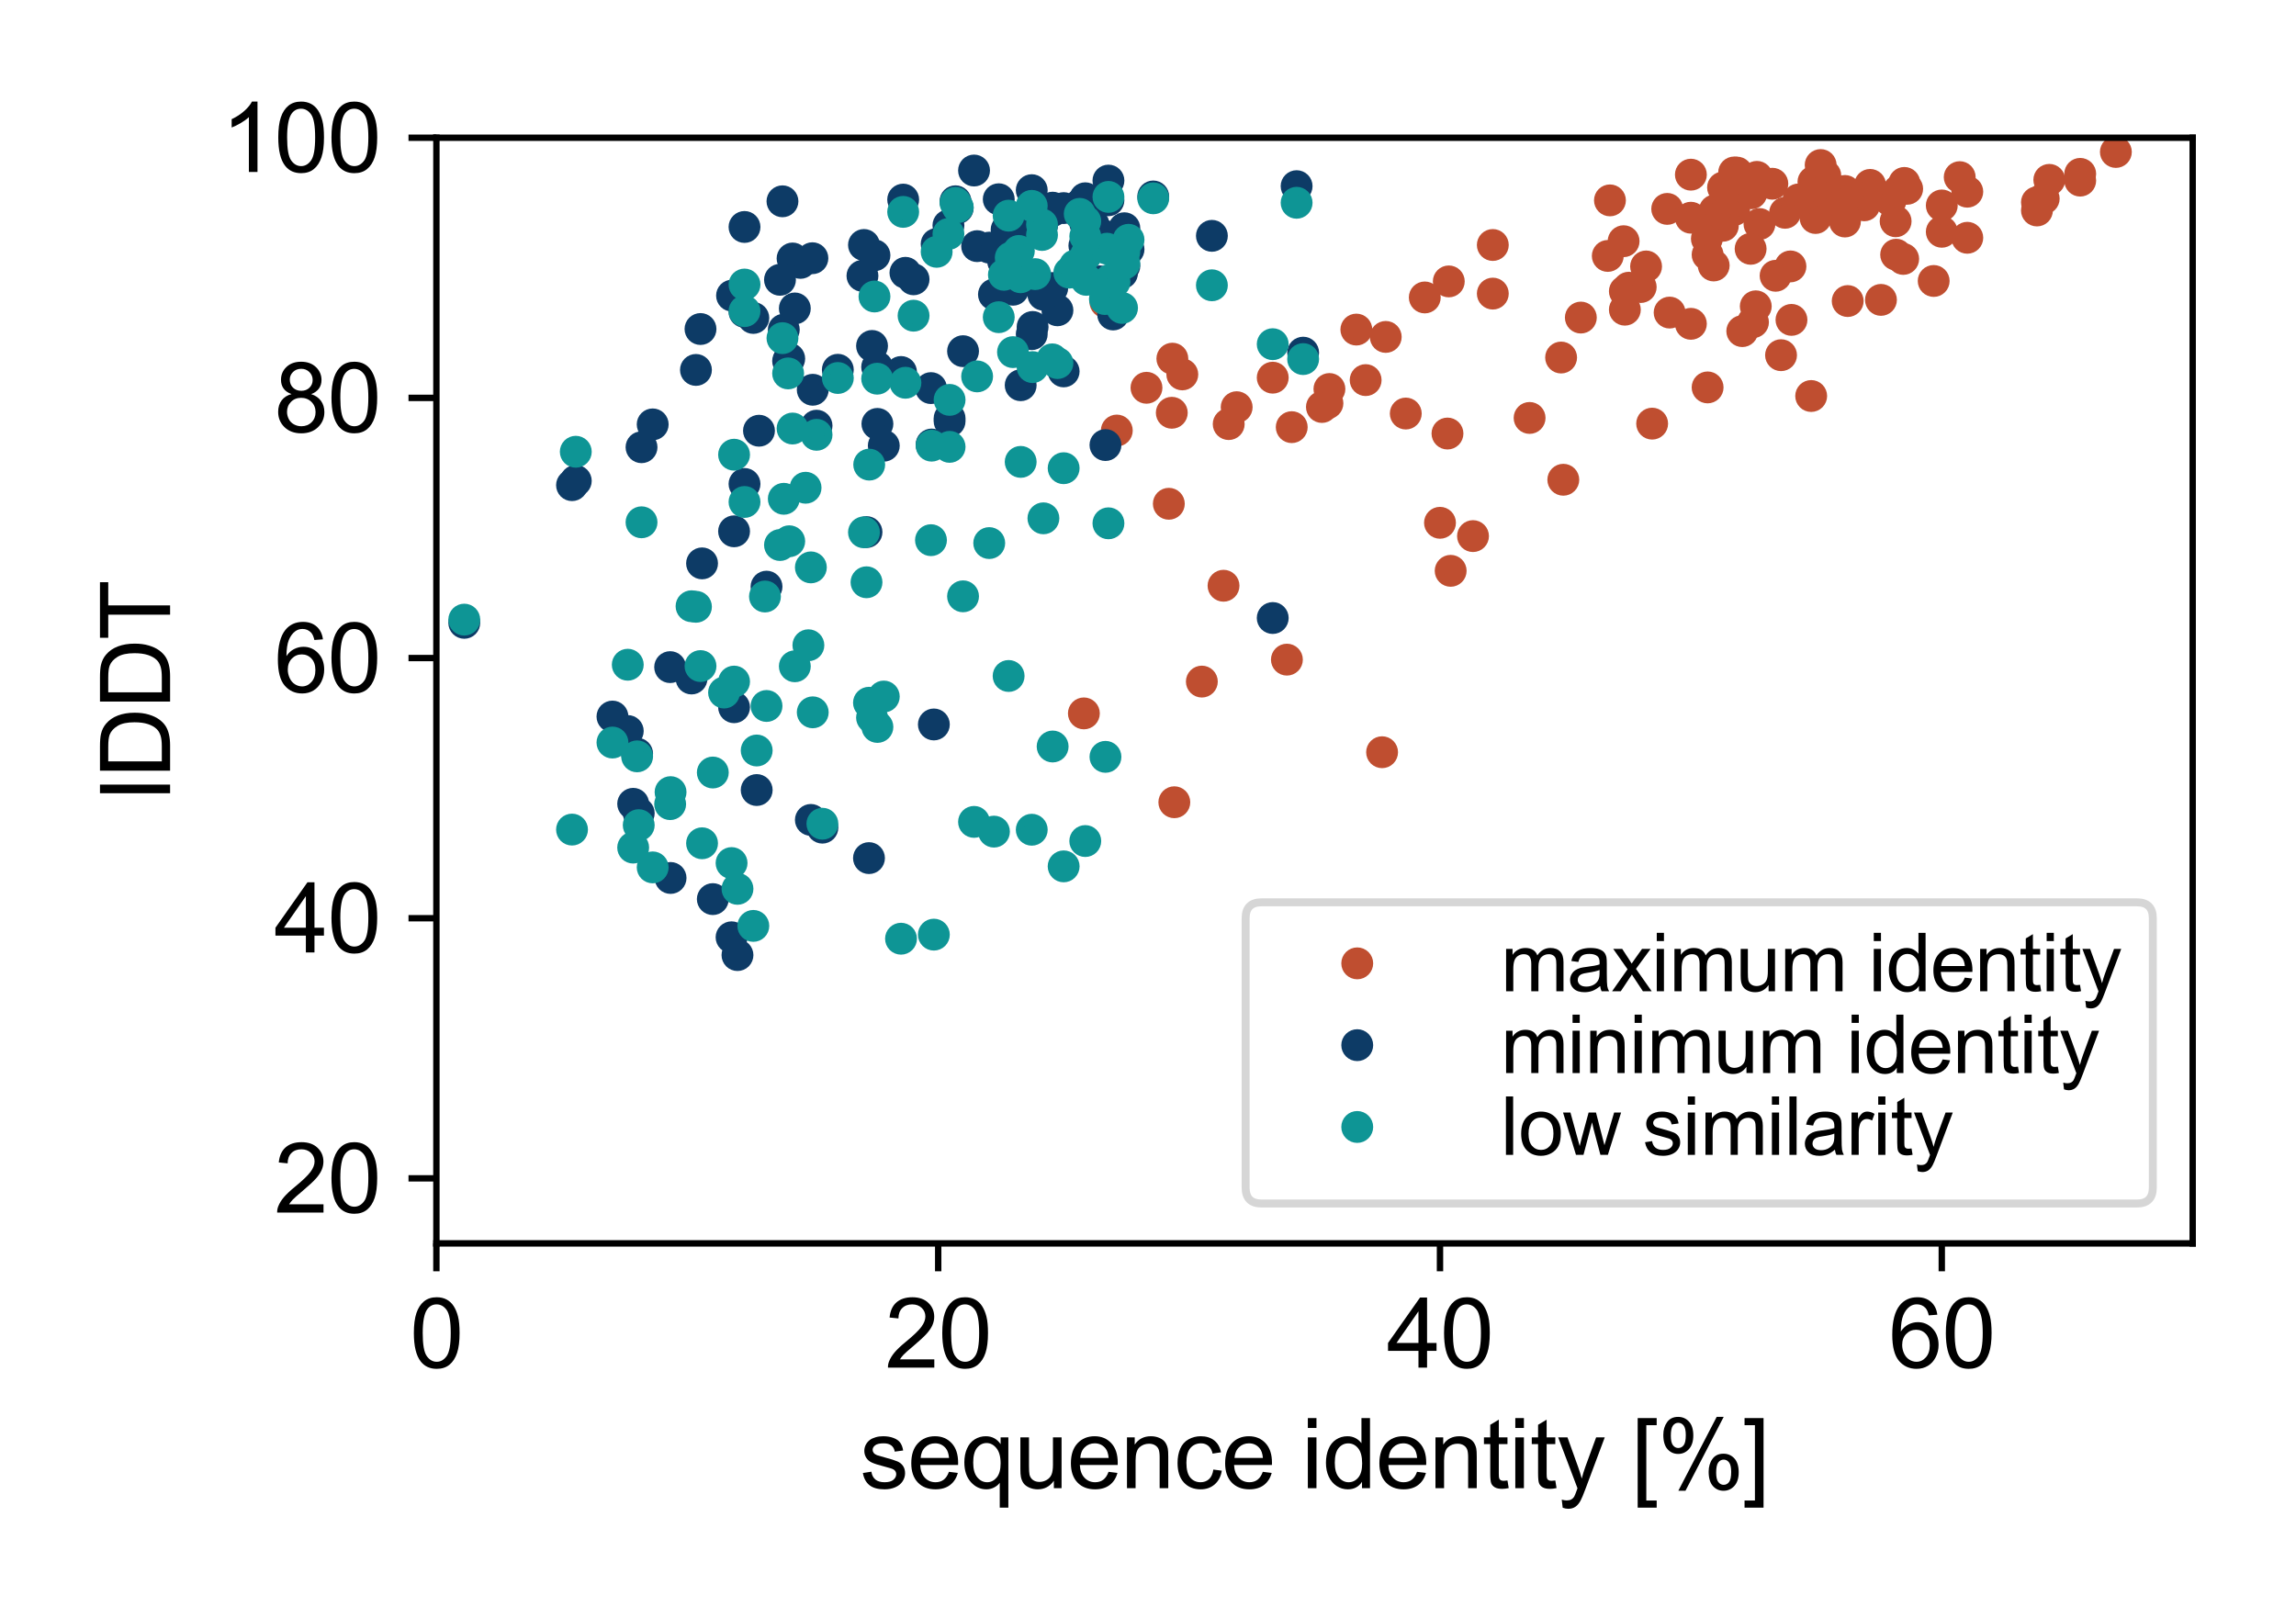 <?xml version="1.0" encoding="utf-8" standalone="no"?>
<!DOCTYPE svg PUBLIC "-//W3C//DTD SVG 1.1//EN"
  "http://www.w3.org/Graphics/SVG/1.1/DTD/svg11.dtd">
<svg xmlns:xlink="http://www.w3.org/1999/xlink" width="288pt" height="201.6pt" viewBox="0 0 288 201.6" xmlns="http://www.w3.org/2000/svg" version="1.1">
 <defs>
  <style type="text/css">*{stroke-linejoin: round; stroke-linecap: butt}</style>
 </defs>
 <g id="figure_1">
  <g id="patch_1">
   <path d="M 0 201.6 
L 288 201.6 
L 288 0 
L 0 0 
z
" style="fill: #ffffff"/>
  </g>
  <g id="axes_1">
   <g id="patch_2">
    <path d="M 54.74 155.984 
L 275.04 155.984 
L 275.04 17.28 
L 54.74 17.28 
z
" style="fill: #ffffff"/>
   </g>
   <g id="matplotlib.axis_1">
    <g id="xtick_1">
     <g id="line2d_1">
      <defs>
       <path id="m882acabda7" d="M 0 0 
L 0 3.5 
" style="stroke: #000000; stroke-width: 0.8"/>
      </defs>
      <g>
       <use xlink:href="#m882acabda7" x="54.74" y="155.984" style="stroke: #000000; stroke-width: 0.8"/>
      </g>
     </g>
     <g id="text_1">
      <!-- 0 -->
      <g transform="translate(51.403 171.573) scale(0.12 -0.12)">
       <defs>
        <path id="ArialMT-30" d="M 266 2259 
Q 266 3072 433 3567 
Q 600 4063 929 4331 
Q 1259 4600 1759 4600 
Q 2128 4600 2406 4451 
Q 2684 4303 2865 4023 
Q 3047 3744 3150 3342 
Q 3253 2941 3253 2259 
Q 3253 1453 3087 958 
Q 2922 463 2592 192 
Q 2263 -78 1759 -78 
Q 1097 -78 719 397 
Q 266 969 266 2259 
z
M 844 2259 
Q 844 1131 1108 757 
Q 1372 384 1759 384 
Q 2147 384 2411 759 
Q 2675 1134 2675 2259 
Q 2675 3391 2411 3762 
Q 2147 4134 1753 4134 
Q 1366 4134 1134 3806 
Q 844 3388 844 2259 
z
" transform="scale(0.016)"/>
       </defs>
       <use xlink:href="#ArialMT-30"/>
      </g>
     </g>
    </g>
    <g id="xtick_2">
     <g id="line2d_2">
      <g>
       <use xlink:href="#m882acabda7" x="117.683" y="155.984" style="stroke: #000000; stroke-width: 0.8"/>
      </g>
     </g>
     <g id="text_2">
      <!-- 20 -->
      <g transform="translate(111.01 171.573) scale(0.12 -0.12)">
       <defs>
        <path id="ArialMT-32" d="M 3222 541 
L 3222 0 
L 194 0 
Q 188 203 259 391 
Q 375 700 629 1000 
Q 884 1300 1366 1694 
Q 2113 2306 2375 2664 
Q 2638 3022 2638 3341 
Q 2638 3675 2398 3904 
Q 2159 4134 1775 4134 
Q 1369 4134 1125 3890 
Q 881 3647 878 3216 
L 300 3275 
Q 359 3922 746 4261 
Q 1134 4600 1788 4600 
Q 2447 4600 2831 4234 
Q 3216 3869 3216 3328 
Q 3216 3053 3103 2787 
Q 2991 2522 2730 2228 
Q 2469 1934 1863 1422 
Q 1356 997 1212 845 
Q 1069 694 975 541 
L 3222 541 
z
" transform="scale(0.016)"/>
       </defs>
       <use xlink:href="#ArialMT-32"/>
       <use xlink:href="#ArialMT-30" x="55.615"/>
      </g>
     </g>
    </g>
    <g id="xtick_3">
     <g id="line2d_3">
      <g>
       <use xlink:href="#m882acabda7" x="180.626" y="155.984" style="stroke: #000000; stroke-width: 0.8"/>
      </g>
     </g>
     <g id="text_3">
      <!-- 40 -->
      <g transform="translate(173.953 171.573) scale(0.12 -0.12)">
       <defs>
        <path id="ArialMT-34" d="M 2069 0 
L 2069 1097 
L 81 1097 
L 81 1613 
L 2172 4581 
L 2631 4581 
L 2631 1613 
L 3250 1613 
L 3250 1097 
L 2631 1097 
L 2631 0 
L 2069 0 
z
M 2069 1613 
L 2069 3678 
L 634 1613 
L 2069 1613 
z
" transform="scale(0.016)"/>
       </defs>
       <use xlink:href="#ArialMT-34"/>
       <use xlink:href="#ArialMT-30" x="55.615"/>
      </g>
     </g>
    </g>
    <g id="xtick_4">
     <g id="line2d_4">
      <g>
       <use xlink:href="#m882acabda7" x="243.569" y="155.984" style="stroke: #000000; stroke-width: 0.8"/>
      </g>
     </g>
     <g id="text_4">
      <!-- 60 -->
      <g transform="translate(236.895 171.573) scale(0.12 -0.12)">
       <defs>
        <path id="ArialMT-36" d="M 3184 3459 
L 2625 3416 
Q 2550 3747 2413 3897 
Q 2184 4138 1850 4138 
Q 1581 4138 1378 3988 
Q 1113 3794 959 3422 
Q 806 3050 800 2363 
Q 1003 2672 1297 2822 
Q 1591 2972 1913 2972 
Q 2475 2972 2870 2558 
Q 3266 2144 3266 1488 
Q 3266 1056 3080 686 
Q 2894 316 2569 119 
Q 2244 -78 1831 -78 
Q 1128 -78 684 439 
Q 241 956 241 2144 
Q 241 3472 731 4075 
Q 1159 4600 1884 4600 
Q 2425 4600 2770 4297 
Q 3116 3994 3184 3459 
z
M 888 1484 
Q 888 1194 1011 928 
Q 1134 663 1356 523 
Q 1578 384 1822 384 
Q 2178 384 2434 671 
Q 2691 959 2691 1453 
Q 2691 1928 2437 2201 
Q 2184 2475 1800 2475 
Q 1419 2475 1153 2201 
Q 888 1928 888 1484 
z
" transform="scale(0.016)"/>
       </defs>
       <use xlink:href="#ArialMT-36"/>
       <use xlink:href="#ArialMT-30" x="55.615"/>
      </g>
     </g>
    </g>
    <g id="text_5">
     <!-- sequence identity [%] -->
     <g transform="translate(107.858 186.694) scale(0.12 -0.12)">
      <defs>
       <path id="ArialMT-73" d="M 197 991 
L 753 1078 
Q 800 744 1014 566 
Q 1228 388 1613 388 
Q 2000 388 2187 545 
Q 2375 703 2375 916 
Q 2375 1106 2209 1216 
Q 2094 1291 1634 1406 
Q 1016 1563 777 1677 
Q 538 1791 414 1992 
Q 291 2194 291 2438 
Q 291 2659 392 2848 
Q 494 3038 669 3163 
Q 800 3259 1026 3326 
Q 1253 3394 1513 3394 
Q 1903 3394 2198 3281 
Q 2494 3169 2634 2976 
Q 2775 2784 2828 2463 
L 2278 2388 
Q 2241 2644 2061 2787 
Q 1881 2931 1553 2931 
Q 1166 2931 1000 2803 
Q 834 2675 834 2503 
Q 834 2394 903 2306 
Q 972 2216 1119 2156 
Q 1203 2125 1616 2013 
Q 2213 1853 2448 1751 
Q 2684 1650 2818 1456 
Q 2953 1263 2953 975 
Q 2953 694 2789 445 
Q 2625 197 2315 61 
Q 2006 -75 1616 -75 
Q 969 -75 630 194 
Q 291 463 197 991 
z
" transform="scale(0.016)"/>
       <path id="ArialMT-65" d="M 2694 1069 
L 3275 997 
Q 3138 488 2766 206 
Q 2394 -75 1816 -75 
Q 1088 -75 661 373 
Q 234 822 234 1631 
Q 234 2469 665 2931 
Q 1097 3394 1784 3394 
Q 2450 3394 2872 2941 
Q 3294 2488 3294 1666 
Q 3294 1616 3291 1516 
L 816 1516 
Q 847 969 1125 678 
Q 1403 388 1819 388 
Q 2128 388 2347 550 
Q 2566 713 2694 1069 
z
M 847 1978 
L 2700 1978 
Q 2663 2397 2488 2606 
Q 2219 2931 1791 2931 
Q 1403 2931 1139 2672 
Q 875 2413 847 1978 
z
" transform="scale(0.016)"/>
       <path id="ArialMT-71" d="M 2538 -1272 
L 2538 353 
Q 2406 169 2170 47 
Q 1934 -75 1669 -75 
Q 1078 -75 651 397 
Q 225 869 225 1691 
Q 225 2191 398 2587 
Q 572 2984 901 3189 
Q 1231 3394 1625 3394 
Q 2241 3394 2594 2875 
L 2594 3319 
L 3100 3319 
L 3100 -1272 
L 2538 -1272 
z
M 803 1669 
Q 803 1028 1072 708 
Q 1341 388 1716 388 
Q 2075 388 2334 692 
Q 2594 997 2594 1619 
Q 2594 2281 2320 2615 
Q 2047 2950 1678 2950 
Q 1313 2950 1058 2639 
Q 803 2328 803 1669 
z
" transform="scale(0.016)"/>
       <path id="ArialMT-75" d="M 2597 0 
L 2597 488 
Q 2209 -75 1544 -75 
Q 1250 -75 995 37 
Q 741 150 617 320 
Q 494 491 444 738 
Q 409 903 409 1263 
L 409 3319 
L 972 3319 
L 972 1478 
Q 972 1038 1006 884 
Q 1059 663 1231 536 
Q 1403 409 1656 409 
Q 1909 409 2131 539 
Q 2353 669 2445 892 
Q 2538 1116 2538 1541 
L 2538 3319 
L 3100 3319 
L 3100 0 
L 2597 0 
z
" transform="scale(0.016)"/>
       <path id="ArialMT-6e" d="M 422 0 
L 422 3319 
L 928 3319 
L 928 2847 
Q 1294 3394 1984 3394 
Q 2284 3394 2536 3286 
Q 2788 3178 2913 3003 
Q 3038 2828 3088 2588 
Q 3119 2431 3119 2041 
L 3119 0 
L 2556 0 
L 2556 2019 
Q 2556 2363 2490 2533 
Q 2425 2703 2258 2804 
Q 2091 2906 1866 2906 
Q 1506 2906 1245 2678 
Q 984 2450 984 1813 
L 984 0 
L 422 0 
z
" transform="scale(0.016)"/>
       <path id="ArialMT-63" d="M 2588 1216 
L 3141 1144 
Q 3050 572 2676 248 
Q 2303 -75 1759 -75 
Q 1078 -75 664 370 
Q 250 816 250 1647 
Q 250 2184 428 2587 
Q 606 2991 970 3192 
Q 1334 3394 1763 3394 
Q 2303 3394 2647 3120 
Q 2991 2847 3088 2344 
L 2541 2259 
Q 2463 2594 2264 2762 
Q 2066 2931 1784 2931 
Q 1359 2931 1093 2626 
Q 828 2322 828 1663 
Q 828 994 1084 691 
Q 1341 388 1753 388 
Q 2084 388 2306 591 
Q 2528 794 2588 1216 
z
" transform="scale(0.016)"/>
       <path id="ArialMT-20" transform="scale(0.016)"/>
       <path id="ArialMT-69" d="M 425 3934 
L 425 4581 
L 988 4581 
L 988 3934 
L 425 3934 
z
M 425 0 
L 425 3319 
L 988 3319 
L 988 0 
L 425 0 
z
" transform="scale(0.016)"/>
       <path id="ArialMT-64" d="M 2575 0 
L 2575 419 
Q 2259 -75 1647 -75 
Q 1250 -75 917 144 
Q 584 363 401 755 
Q 219 1147 219 1656 
Q 219 2153 384 2558 
Q 550 2963 881 3178 
Q 1213 3394 1622 3394 
Q 1922 3394 2156 3267 
Q 2391 3141 2538 2938 
L 2538 4581 
L 3097 4581 
L 3097 0 
L 2575 0 
z
M 797 1656 
Q 797 1019 1065 703 
Q 1334 388 1700 388 
Q 2069 388 2326 689 
Q 2584 991 2584 1609 
Q 2584 2291 2321 2609 
Q 2059 2928 1675 2928 
Q 1300 2928 1048 2622 
Q 797 2316 797 1656 
z
" transform="scale(0.016)"/>
       <path id="ArialMT-74" d="M 1650 503 
L 1731 6 
Q 1494 -44 1306 -44 
Q 1000 -44 831 53 
Q 663 150 594 308 
Q 525 466 525 972 
L 525 2881 
L 113 2881 
L 113 3319 
L 525 3319 
L 525 4141 
L 1084 4478 
L 1084 3319 
L 1650 3319 
L 1650 2881 
L 1084 2881 
L 1084 941 
Q 1084 700 1114 631 
Q 1144 563 1211 522 
Q 1278 481 1403 481 
Q 1497 481 1650 503 
z
" transform="scale(0.016)"/>
       <path id="ArialMT-79" d="M 397 -1278 
L 334 -750 
Q 519 -800 656 -800 
Q 844 -800 956 -737 
Q 1069 -675 1141 -563 
Q 1194 -478 1313 -144 
Q 1328 -97 1363 -6 
L 103 3319 
L 709 3319 
L 1400 1397 
Q 1534 1031 1641 628 
Q 1738 1016 1872 1384 
L 2581 3319 
L 3144 3319 
L 1881 -56 
Q 1678 -603 1566 -809 
Q 1416 -1088 1222 -1217 
Q 1028 -1347 759 -1347 
Q 597 -1347 397 -1278 
z
" transform="scale(0.016)"/>
       <path id="ArialMT-5b" d="M 434 -1272 
L 434 4581 
L 1675 4581 
L 1675 4116 
L 997 4116 
L 997 -806 
L 1675 -806 
L 1675 -1272 
L 434 -1272 
z
" transform="scale(0.016)"/>
       <path id="ArialMT-25" d="M 372 3481 
Q 372 3972 619 4315 
Q 866 4659 1334 4659 
Q 1766 4659 2048 4351 
Q 2331 4044 2331 3447 
Q 2331 2866 2045 2552 
Q 1759 2238 1341 2238 
Q 925 2238 648 2547 
Q 372 2856 372 3481 
z
M 1350 4272 
Q 1141 4272 1002 4090 
Q 863 3909 863 3425 
Q 863 2984 1003 2804 
Q 1144 2625 1350 2625 
Q 1563 2625 1702 2806 
Q 1841 2988 1841 3469 
Q 1841 3913 1700 4092 
Q 1559 4272 1350 4272 
z
M 1353 -169 
L 3859 4659 
L 4316 4659 
L 1819 -169 
L 1353 -169 
z
M 3334 1075 
Q 3334 1569 3581 1911 
Q 3828 2253 4300 2253 
Q 4731 2253 5014 1945 
Q 5297 1638 5297 1041 
Q 5297 459 5011 145 
Q 4725 -169 4303 -169 
Q 3888 -169 3611 142 
Q 3334 453 3334 1075 
z
M 4316 1866 
Q 4103 1866 3964 1684 
Q 3825 1503 3825 1019 
Q 3825 581 3965 400 
Q 4106 219 4313 219 
Q 4528 219 4667 400 
Q 4806 581 4806 1063 
Q 4806 1506 4665 1686 
Q 4525 1866 4316 1866 
z
" transform="scale(0.016)"/>
       <path id="ArialMT-5d" d="M 1363 -1272 
L 122 -1272 
L 122 -806 
L 800 -806 
L 800 4116 
L 122 4116 
L 122 4581 
L 1363 4581 
L 1363 -1272 
z
" transform="scale(0.016)"/>
      </defs>
      <use xlink:href="#ArialMT-73"/>
      <use xlink:href="#ArialMT-65" x="50"/>
      <use xlink:href="#ArialMT-71" x="105.615"/>
      <use xlink:href="#ArialMT-75" x="161.23"/>
      <use xlink:href="#ArialMT-65" x="216.846"/>
      <use xlink:href="#ArialMT-6e" x="272.461"/>
      <use xlink:href="#ArialMT-63" x="328.076"/>
      <use xlink:href="#ArialMT-65" x="378.076"/>
      <use xlink:href="#ArialMT-20" x="433.691"/>
      <use xlink:href="#ArialMT-69" x="461.475"/>
      <use xlink:href="#ArialMT-64" x="483.691"/>
      <use xlink:href="#ArialMT-65" x="539.307"/>
      <use xlink:href="#ArialMT-6e" x="594.922"/>
      <use xlink:href="#ArialMT-74" x="650.537"/>
      <use xlink:href="#ArialMT-69" x="678.32"/>
      <use xlink:href="#ArialMT-74" x="700.537"/>
      <use xlink:href="#ArialMT-79" x="728.32"/>
      <use xlink:href="#ArialMT-20" x="778.32"/>
      <use xlink:href="#ArialMT-5b" x="806.104"/>
      <use xlink:href="#ArialMT-25" x="833.887"/>
      <use xlink:href="#ArialMT-5d" x="922.803"/>
     </g>
    </g>
   </g>
   <g id="matplotlib.axis_2">
    <g id="ytick_1">
     <g id="line2d_5">
      <defs>
       <path id="mb07bf2977f" d="M 0 0 
L -3.5 0 
" style="stroke: #000000; stroke-width: 0.8"/>
      </defs>
      <g>
       <use xlink:href="#mb07bf2977f" x="54.74" y="147.825" style="stroke: #000000; stroke-width: 0.8"/>
      </g>
     </g>
     <g id="text_6">
      <!-- 20 -->
      <g transform="translate(34.394 152.119) scale(0.12 -0.12)">
       <use xlink:href="#ArialMT-32"/>
       <use xlink:href="#ArialMT-30" x="55.615"/>
      </g>
     </g>
    </g>
    <g id="ytick_2">
     <g id="line2d_6">
      <g>
       <use xlink:href="#mb07bf2977f" x="54.74" y="115.189" style="stroke: #000000; stroke-width: 0.8"/>
      </g>
     </g>
     <g id="text_7">
      <!-- 40 -->
      <g transform="translate(34.394 119.483) scale(0.12 -0.12)">
       <use xlink:href="#ArialMT-34"/>
       <use xlink:href="#ArialMT-30" x="55.615"/>
      </g>
     </g>
    </g>
    <g id="ytick_3">
     <g id="line2d_7">
      <g>
       <use xlink:href="#mb07bf2977f" x="54.74" y="82.552" style="stroke: #000000; stroke-width: 0.8"/>
      </g>
     </g>
     <g id="text_8">
      <!-- 60 -->
      <g transform="translate(34.394 86.847) scale(0.12 -0.12)">
       <use xlink:href="#ArialMT-36"/>
       <use xlink:href="#ArialMT-30" x="55.615"/>
      </g>
     </g>
    </g>
    <g id="ytick_4">
     <g id="line2d_8">
      <g>
       <use xlink:href="#mb07bf2977f" x="54.74" y="49.916" style="stroke: #000000; stroke-width: 0.8"/>
      </g>
     </g>
     <g id="text_9">
      <!-- 80 -->
      <g transform="translate(34.394 54.211) scale(0.12 -0.12)">
       <defs>
        <path id="ArialMT-38" d="M 1131 2484 
Q 781 2613 612 2850 
Q 444 3088 444 3419 
Q 444 3919 803 4259 
Q 1163 4600 1759 4600 
Q 2359 4600 2725 4251 
Q 3091 3903 3091 3403 
Q 3091 3084 2923 2848 
Q 2756 2613 2416 2484 
Q 2838 2347 3058 2040 
Q 3278 1734 3278 1309 
Q 3278 722 2862 322 
Q 2447 -78 1769 -78 
Q 1091 -78 675 323 
Q 259 725 259 1325 
Q 259 1772 486 2073 
Q 713 2375 1131 2484 
z
M 1019 3438 
Q 1019 3113 1228 2906 
Q 1438 2700 1772 2700 
Q 2097 2700 2305 2904 
Q 2513 3109 2513 3406 
Q 2513 3716 2298 3927 
Q 2084 4138 1766 4138 
Q 1444 4138 1231 3931 
Q 1019 3725 1019 3438 
z
M 838 1322 
Q 838 1081 952 856 
Q 1066 631 1291 507 
Q 1516 384 1775 384 
Q 2178 384 2440 643 
Q 2703 903 2703 1303 
Q 2703 1709 2433 1975 
Q 2163 2241 1756 2241 
Q 1359 2241 1098 1978 
Q 838 1716 838 1322 
z
" transform="scale(0.016)"/>
       </defs>
       <use xlink:href="#ArialMT-38"/>
       <use xlink:href="#ArialMT-30" x="55.615"/>
      </g>
     </g>
    </g>
    <g id="ytick_5">
     <g id="line2d_9">
      <g>
       <use xlink:href="#mb07bf2977f" x="54.74" y="17.28" style="stroke: #000000; stroke-width: 0.8"/>
      </g>
     </g>
     <g id="text_10">
      <!-- 100 -->
      <g transform="translate(27.721 21.575) scale(0.12 -0.12)">
       <defs>
        <path id="ArialMT-31" d="M 2384 0 
L 1822 0 
L 1822 3584 
Q 1619 3391 1289 3197 
Q 959 3003 697 2906 
L 697 3450 
Q 1169 3672 1522 3987 
Q 1875 4303 2022 4600 
L 2384 4600 
L 2384 0 
z
" transform="scale(0.016)"/>
       </defs>
       <use xlink:href="#ArialMT-31"/>
       <use xlink:href="#ArialMT-30" x="55.615"/>
       <use xlink:href="#ArialMT-30" x="111.23"/>
      </g>
     </g>
    </g>
    <g id="text_11">
     <!-- lDDT -->
     <g transform="translate(21.336 100.296) rotate(-90) scale(0.12 -0.12)">
      <defs>
       <path id="ArialMT-6c" d="M 409 0 
L 409 4581 
L 972 4581 
L 972 0 
L 409 0 
z
" transform="scale(0.016)"/>
       <path id="ArialMT-44" d="M 494 0 
L 494 4581 
L 2072 4581 
Q 2606 4581 2888 4516 
Q 3281 4425 3559 4188 
Q 3922 3881 4101 3404 
Q 4281 2928 4281 2316 
Q 4281 1794 4159 1391 
Q 4038 988 3847 723 
Q 3656 459 3429 307 
Q 3203 156 2883 78 
Q 2563 0 2147 0 
L 494 0 
z
M 1100 541 
L 2078 541 
Q 2531 541 2789 625 
Q 3047 709 3200 863 
Q 3416 1078 3536 1442 
Q 3656 1806 3656 2325 
Q 3656 3044 3420 3430 
Q 3184 3816 2847 3947 
Q 2603 4041 2063 4041 
L 1100 4041 
L 1100 541 
z
" transform="scale(0.016)"/>
       <path id="ArialMT-54" d="M 1659 0 
L 1659 4041 
L 150 4041 
L 150 4581 
L 3781 4581 
L 3781 4041 
L 2266 4041 
L 2266 0 
L 1659 0 
z
" transform="scale(0.016)"/>
      </defs>
      <use xlink:href="#ArialMT-6c"/>
      <use xlink:href="#ArialMT-44" x="22.217"/>
      <use xlink:href="#ArialMT-44" x="94.434"/>
      <use xlink:href="#ArialMT-54" x="166.65"/>
     </g>
    </g>
   </g>
   <g id="line2d_10">
    <defs>
     <path id="m3fd61e45f8" d="M 0 1.5 
C 0.398 1.5 0.779 1.342 1.061 1.061 
C 1.342 0.779 1.5 0.398 1.5 0 
C 1.5 -0.398 1.342 -0.779 1.061 -1.061 
C 0.779 -1.342 0.398 -1.5 0 -1.5 
C -0.398 -1.5 -0.779 -1.342 -1.061 -1.061 
C -1.342 -0.779 -1.5 -0.398 -1.5 0 
C -1.5 0.398 -1.342 0.779 -1.061 1.061 
C -0.779 1.342 -0.398 1.5 0 1.5 
z
" style="stroke: #bf4e30"/>
    </defs>
    <g clip-path="url(#paf2fdc8e14)">
     <use xlink:href="#m3fd61e45f8" x="255.506" y="26.405" style="fill: #bf4e30; stroke: #bf4e30"/>
     <use xlink:href="#m3fd61e45f8" x="206.477" y="33.426" style="fill: #bf4e30; stroke: #bf4e30"/>
     <use xlink:href="#m3fd61e45f8" x="154.123" y="53.202" style="fill: #bf4e30; stroke: #bf4e30"/>
     <use xlink:href="#m3fd61e45f8" x="217.523" y="26.343" style="fill: #bf4e30; stroke: #bf4e30"/>
     <use xlink:href="#m3fd61e45f8" x="214.195" y="31.954" style="fill: #bf4e30; stroke: #bf4e30"/>
     <use xlink:href="#m3fd61e45f8" x="212.097" y="40.623" style="fill: #bf4e30; stroke: #bf4e30"/>
     <use xlink:href="#m3fd61e45f8" x="203.815" y="36.541" style="fill: #bf4e30; stroke: #bf4e30"/>
     <use xlink:href="#m3fd61e45f8" x="148.304" y="46.968" style="fill: #bf4e30; stroke: #bf4e30"/>
     <use xlink:href="#m3fd61e45f8" x="231.767" y="37.767" style="fill: #bf4e30; stroke: #bf4e30"/>
     <use xlink:href="#m3fd61e45f8" x="187.251" y="36.833" style="fill: #bf4e30; stroke: #bf4e30"/>
     <use xlink:href="#m3fd61e45f8" x="170.135" y="41.346" style="fill: #bf4e30; stroke: #bf4e30"/>
     <use xlink:href="#m3fd61e45f8" x="150.755" y="85.507" style="fill: #bf4e30; stroke: #bf4e30"/>
     <use xlink:href="#m3fd61e45f8" x="212.097" y="21.912" style="fill: #bf4e30; stroke: #bf4e30"/>
     <use xlink:href="#m3fd61e45f8" x="217.523" y="21.636" style="fill: #bf4e30; stroke: #bf4e30"/>
     <use xlink:href="#m3fd61e45f8" x="226.402" y="24.899" style="fill: #bf4e30; stroke: #bf4e30"/>
     <use xlink:href="#m3fd61e45f8" x="165.816" y="51.056" style="fill: #bf4e30; stroke: #bf4e30"/>
     <use xlink:href="#m3fd61e45f8" x="243.569" y="25.775" style="fill: #bf4e30; stroke: #bf4e30"/>
     <use xlink:href="#m3fd61e45f8" x="237.846" y="31.952" style="fill: #bf4e30; stroke: #bf4e30"/>
     <use xlink:href="#m3fd61e45f8" x="147.303" y="100.643" style="fill: #bf4e30; stroke: #bf4e30"/>
     <use xlink:href="#m3fd61e45f8" x="153.474" y="73.482" style="fill: #bf4e30; stroke: #bf4e30"/>
     <use xlink:href="#m3fd61e45f8" x="180.626" y="65.585" style="fill: #bf4e30; stroke: #bf4e30"/>
     <use xlink:href="#m3fd61e45f8" x="219.887" y="40.422" style="fill: #bf4e30; stroke: #bf4e30"/>
     <use xlink:href="#m3fd61e45f8" x="204.307" y="36.093" style="fill: #bf4e30; stroke: #bf4e30"/>
     <use xlink:href="#m3fd61e45f8" x="220.699" y="28.102" style="fill: #bf4e30; stroke: #bf4e30"/>
     <use xlink:href="#m3fd61e45f8" x="222.723" y="34.597" style="fill: #bf4e30; stroke: #bf4e30"/>
     <use xlink:href="#m3fd61e45f8" x="243.569" y="29.076" style="fill: #bf4e30; stroke: #bf4e30"/>
     <use xlink:href="#m3fd61e45f8" x="220.236" y="38.426" style="fill: #bf4e30; stroke: #bf4e30"/>
     <use xlink:href="#m3fd61e45f8" x="146.984" y="51.782" style="fill: #bf4e30; stroke: #bf4e30"/>
     <use xlink:href="#m3fd61e45f8" x="238.727" y="32.483" style="fill: #bf4e30; stroke: #bf4e30"/>
     <use xlink:href="#m3fd61e45f8" x="178.718" y="37.315" style="fill: #bf4e30; stroke: #bf4e30"/>
     <use xlink:href="#m3fd61e45f8" x="203.815" y="38.85" style="fill: #bf4e30; stroke: #bf4e30"/>
     <use xlink:href="#m3fd61e45f8" x="227.186" y="49.679" style="fill: #bf4e30; stroke: #bf4e30"/>
     <use xlink:href="#m3fd61e45f8" x="201.673" y="32.107" style="fill: #bf4e30; stroke: #bf4e30"/>
     <use xlink:href="#m3fd61e45f8" x="216.106" y="28.326" style="fill: #bf4e30; stroke: #bf4e30"/>
     <use xlink:href="#m3fd61e45f8" x="203.658" y="30.26" style="fill: #bf4e30; stroke: #bf4e30"/>
     <use xlink:href="#m3fd61e45f8" x="214.102" y="29.951" style="fill: #bf4e30; stroke: #bf4e30"/>
     <use xlink:href="#m3fd61e45f8" x="205.803" y="36.009" style="fill: #bf4e30; stroke: #bf4e30"/>
     <use xlink:href="#m3fd61e45f8" x="195.819" y="44.853" style="fill: #bf4e30; stroke: #bf4e30"/>
     <use xlink:href="#m3fd61e45f8" x="214.195" y="48.601" style="fill: #bf4e30; stroke: #bf4e30"/>
     <use xlink:href="#m3fd61e45f8" x="198.294" y="39.839" style="fill: #bf4e30; stroke: #bf4e30"/>
     <use xlink:href="#m3fd61e45f8" x="181.965" y="71.611" style="fill: #bf4e30; stroke: #bf4e30"/>
     <use xlink:href="#m3fd61e45f8" x="159.645" y="47.379" style="fill: #bf4e30; stroke: #bf4e30"/>
     <use xlink:href="#m3fd61e45f8" x="140.086" y="54.012" style="fill: #bf4e30; stroke: #bf4e30"/>
     <use xlink:href="#m3fd61e45f8" x="161.423" y="82.753" style="fill: #bf4e30; stroke: #bf4e30"/>
     <use xlink:href="#m3fd61e45f8" x="260.932" y="22.659" style="fill: #bf4e30; stroke: #bf4e30"/>
     <use xlink:href="#m3fd61e45f8" x="256.354" y="24.917" style="fill: #bf4e30; stroke: #bf4e30"/>
     <use xlink:href="#m3fd61e45f8" x="218.543" y="41.541" style="fill: #bf4e30; stroke: #bf4e30"/>
     <use xlink:href="#m3fd61e45f8" x="227.471" y="22.81" style="fill: #bf4e30; stroke: #bf4e30"/>
     <use xlink:href="#m3fd61e45f8" x="237.779" y="27.758" style="fill: #bf4e30; stroke: #bf4e30"/>
     <use xlink:href="#m3fd61e45f8" x="228.957" y="22.02" style="fill: #bf4e30; stroke: #bf4e30"/>
     <use xlink:href="#m3fd61e45f8" x="260.932" y="21.811" style="fill: #bf4e30; stroke: #bf4e30"/>
     <use xlink:href="#m3fd61e45f8" x="257.056" y="22.564" style="fill: #bf4e30; stroke: #bf4e30"/>
     <use xlink:href="#m3fd61e45f8" x="219.59" y="31.215" style="fill: #bf4e30; stroke: #bf4e30"/>
     <use xlink:href="#m3fd61e45f8" x="224.586" y="33.423" style="fill: #bf4e30; stroke: #bf4e30"/>
     <use xlink:href="#m3fd61e45f8" x="231.422" y="27.789" style="fill: #bf4e30; stroke: #bf4e30"/>
     <use xlink:href="#m3fd61e45f8" x="187.251" y="30.735" style="fill: #bf4e30; stroke: #bf4e30"/>
     <use xlink:href="#m3fd61e45f8" x="209.128" y="26.206" style="fill: #bf4e30; stroke: #bf4e30"/>
     <use xlink:href="#m3fd61e45f8" x="215.099" y="26.397" style="fill: #bf4e30; stroke: #bf4e30"/>
     <use xlink:href="#m3fd61e45f8" x="223.911" y="26.696" style="fill: #bf4e30; stroke: #bf4e30"/>
     <use xlink:href="#m3fd61e45f8" x="233.837" y="25.758" style="fill: #bf4e30; stroke: #bf4e30"/>
     <use xlink:href="#m3fd61e45f8" x="238.871" y="22.948" style="fill: #bf4e30; stroke: #bf4e30"/>
     <use xlink:href="#m3fd61e45f8" x="237.142" y="25.172" style="fill: #bf4e30; stroke: #bf4e30"/>
     <use xlink:href="#m3fd61e45f8" x="227.598" y="26.173" style="fill: #bf4e30; stroke: #bf4e30"/>
     <use xlink:href="#m3fd61e45f8" x="219.681" y="24.247" style="fill: #bf4e30; stroke: #bf4e30"/>
     <use xlink:href="#m3fd61e45f8" x="234.577" y="23.196" style="fill: #bf4e30; stroke: #bf4e30"/>
     <use xlink:href="#m3fd61e45f8" x="229.581" y="26.099" style="fill: #bf4e30; stroke: #bf4e30"/>
     <use xlink:href="#m3fd61e45f8" x="227.735" y="27.349" style="fill: #bf4e30; stroke: #bf4e30"/>
     <use xlink:href="#m3fd61e45f8" x="166.508" y="50.59" style="fill: #bf4e30; stroke: #bf4e30"/>
     <use xlink:href="#m3fd61e45f8" x="181.73" y="35.303" style="fill: #bf4e30; stroke: #bf4e30"/>
     <use xlink:href="#m3fd61e45f8" x="238.162" y="23.909" style="fill: #bf4e30; stroke: #bf4e30"/>
     <use xlink:href="#m3fd61e45f8" x="225.612" y="25.017" style="fill: #bf4e30; stroke: #bf4e30"/>
     <use xlink:href="#m3fd61e45f8" x="239.228" y="23.685" style="fill: #bf4e30; stroke: #bf4e30"/>
     <use xlink:href="#m3fd61e45f8" x="255.506" y="25.375" style="fill: #bf4e30; stroke: #bf4e30"/>
     <use xlink:href="#m3fd61e45f8" x="228.957" y="22.822" style="fill: #bf4e30; stroke: #bf4e30"/>
     <use xlink:href="#m3fd61e45f8" x="245.817" y="22.223" style="fill: #bf4e30; stroke: #bf4e30"/>
     <use xlink:href="#m3fd61e45f8" x="242.553" y="35.248" style="fill: #bf4e30; stroke: #bf4e30"/>
     <use xlink:href="#m3fd61e45f8" x="228.375" y="20.705" style="fill: #bf4e30; stroke: #bf4e30"/>
     <use xlink:href="#m3fd61e45f8" x="246.769" y="29.83" style="fill: #bf4e30; stroke: #bf4e30"/>
     <use xlink:href="#m3fd61e45f8" x="228.957" y="24.084" style="fill: #bf4e30; stroke: #bf4e30"/>
     <use xlink:href="#m3fd61e45f8" x="231.422" y="23.957" style="fill: #bf4e30; stroke: #bf4e30"/>
     <use xlink:href="#m3fd61e45f8" x="233.802" y="25.651" style="fill: #bf4e30; stroke: #bf4e30"/>
     <use xlink:href="#m3fd61e45f8" x="209.43" y="39.213" style="fill: #bf4e30; stroke: #bf4e30"/>
     <use xlink:href="#m3fd61e45f8" x="232.703" y="25.398" style="fill: #bf4e30; stroke: #bf4e30"/>
     <use xlink:href="#m3fd61e45f8" x="228.212" y="23.219" style="fill: #bf4e30; stroke: #bf4e30"/>
     <use xlink:href="#m3fd61e45f8" x="222.315" y="23.05" style="fill: #bf4e30; stroke: #bf4e30"/>
     <use xlink:href="#m3fd61e45f8" x="231.471" y="25.308" style="fill: #bf4e30; stroke: #bf4e30"/>
     <use xlink:href="#m3fd61e45f8" x="231.767" y="24.317" style="fill: #bf4e30; stroke: #bf4e30"/>
     <use xlink:href="#m3fd61e45f8" x="216.132" y="23.523" style="fill: #bf4e30; stroke: #bf4e30"/>
     <use xlink:href="#m3fd61e45f8" x="265.406" y="19.064" style="fill: #bf4e30; stroke: #bf4e30"/>
     <use xlink:href="#m3fd61e45f8" x="147.056" y="44.994" style="fill: #bf4e30; stroke: #bf4e30"/>
     <use xlink:href="#m3fd61e45f8" x="224.715" y="40.13" style="fill: #bf4e30; stroke: #bf4e30"/>
     <use xlink:href="#m3fd61e45f8" x="173.821" y="42.267" style="fill: #bf4e30; stroke: #bf4e30"/>
     <use xlink:href="#m3fd61e45f8" x="207.238" y="53.146" style="fill: #bf4e30; stroke: #bf4e30"/>
     <use xlink:href="#m3fd61e45f8" x="184.767" y="67.255" style="fill: #bf4e30; stroke: #bf4e30"/>
     <use xlink:href="#m3fd61e45f8" x="166.757" y="48.801" style="fill: #bf4e30; stroke: #bf4e30"/>
     <use xlink:href="#m3fd61e45f8" x="196.095" y="60.186" style="fill: #bf4e30; stroke: #bf4e30"/>
     <use xlink:href="#m3fd61e45f8" x="162.029" y="53.587" style="fill: #bf4e30; stroke: #bf4e30"/>
     <use xlink:href="#m3fd61e45f8" x="176.334" y="51.879" style="fill: #bf4e30; stroke: #bf4e30"/>
     <use xlink:href="#m3fd61e45f8" x="220.379" y="22.188" style="fill: #bf4e30; stroke: #bf4e30"/>
     <use xlink:href="#m3fd61e45f8" x="171.301" y="47.685" style="fill: #bf4e30; stroke: #bf4e30"/>
     <use xlink:href="#m3fd61e45f8" x="246.769" y="24.048" style="fill: #bf4e30; stroke: #bf4e30"/>
     <use xlink:href="#m3fd61e45f8" x="181.565" y="54.388" style="fill: #bf4e30; stroke: #bf4e30"/>
     <use xlink:href="#m3fd61e45f8" x="235.939" y="37.621" style="fill: #bf4e30; stroke: #bf4e30"/>
     <use xlink:href="#m3fd61e45f8" x="223.406" y="44.559" style="fill: #bf4e30; stroke: #bf4e30"/>
     <use xlink:href="#m3fd61e45f8" x="135.957" y="89.496" style="fill: #bf4e30; stroke: #bf4e30"/>
     <use xlink:href="#m3fd61e45f8" x="173.363" y="94.367" style="fill: #bf4e30; stroke: #bf4e30"/>
     <use xlink:href="#m3fd61e45f8" x="217.878" y="21.651" style="fill: #bf4e30; stroke: #bf4e30"/>
     <use xlink:href="#m3fd61e45f8" x="146.613" y="63.199" style="fill: #bf4e30; stroke: #bf4e30"/>
     <use xlink:href="#m3fd61e45f8" x="155.123" y="51.083" style="fill: #bf4e30; stroke: #bf4e30"/>
     <use xlink:href="#m3fd61e45f8" x="191.866" y="52.431" style="fill: #bf4e30; stroke: #bf4e30"/>
     <use xlink:href="#m3fd61e45f8" x="214.958" y="33.304" style="fill: #bf4e30; stroke: #bf4e30"/>
     <use xlink:href="#m3fd61e45f8" x="138.664" y="37.905" style="fill: #bf4e30; stroke: #bf4e30"/>
     <use xlink:href="#m3fd61e45f8" x="212.097" y="27.313" style="fill: #bf4e30; stroke: #bf4e30"/>
     <use xlink:href="#m3fd61e45f8" x="201.945" y="25.138" style="fill: #bf4e30; stroke: #bf4e30"/>
     <use xlink:href="#m3fd61e45f8" x="143.81" y="48.647" style="fill: #bf4e30; stroke: #bf4e30"/>
    </g>
   </g>
   <g id="line2d_11">
    <defs>
     <path id="m70fc676795" d="M 0 1.5 
C 0.398 1.5 0.779 1.342 1.061 1.061 
C 1.342 0.779 1.5 0.398 1.5 0 
C 1.5 -0.398 1.342 -0.779 1.061 -1.061 
C 0.779 -1.342 0.398 -1.5 0 -1.5 
C -0.398 -1.5 -0.779 -1.342 -1.061 -1.061 
C -1.342 -0.779 -1.5 -0.398 -1.5 0 
C -1.5 0.398 -1.342 0.779 -1.061 1.061 
C -0.779 1.342 -0.398 1.5 0 1.5 
z
" style="stroke: #0d3b66"/>
    </defs>
    <g clip-path="url(#paf2fdc8e14)">
     <use xlink:href="#m70fc676795" x="141.558" y="31.279" style="fill: #0d3b66; stroke: #0d3b66"/>
     <use xlink:href="#m70fc676795" x="99.699" y="38.695" style="fill: #0d3b66; stroke: #0d3b66"/>
     <use xlink:href="#m70fc676795" x="76.825" y="89.893" style="fill: #0d3b66; stroke: #0d3b66"/>
     <use xlink:href="#m70fc676795" x="136.132" y="28.038" style="fill: #0d3b66; stroke: #0d3b66"/>
     <use xlink:href="#m70fc676795" x="79.917" y="94.551" style="fill: #0d3b66; stroke: #0d3b66"/>
     <use xlink:href="#m70fc676795" x="117.14" y="90.884" style="fill: #0d3b66; stroke: #0d3b66"/>
     <use xlink:href="#m70fc676795" x="93.389" y="60.711" style="fill: #0d3b66; stroke: #0d3b66"/>
     <use xlink:href="#m70fc676795" x="71.752" y="60.864" style="fill: #0d3b66; stroke: #0d3b66"/>
     <use xlink:href="#m70fc676795" x="159.645" y="77.531" style="fill: #0d3b66; stroke: #0d3b66"/>
     <use xlink:href="#m70fc676795" x="94.493" y="39.887" style="fill: #0d3b66; stroke: #0d3b66"/>
     <use xlink:href="#m70fc676795" x="101.947" y="48.897" style="fill: #0d3b66; stroke: #0d3b66"/>
     <use xlink:href="#m70fc676795" x="86.745" y="85.118" style="fill: #0d3b66; stroke: #0d3b66"/>
     <use xlink:href="#m70fc676795" x="113.291" y="25.04" style="fill: #0d3b66; stroke: #0d3b66"/>
     <use xlink:href="#m70fc676795" x="98.149" y="25.254" style="fill: #0d3b66; stroke: #0d3b66"/>
     <use xlink:href="#m70fc676795" x="126.266" y="28.811" style="fill: #0d3b66; stroke: #0d3b66"/>
     <use xlink:href="#m70fc676795" x="88.063" y="70.676" style="fill: #0d3b66; stroke: #0d3b66"/>
     <use xlink:href="#m70fc676795" x="131.988" y="26.485" style="fill: #0d3b66; stroke: #0d3b66"/>
     <use xlink:href="#m70fc676795" x="131.988" y="36.133" style="fill: #0d3b66; stroke: #0d3b66"/>
     <use xlink:href="#m70fc676795" x="91.765" y="117.584" style="fill: #0d3b66; stroke: #0d3b66"/>
     <use xlink:href="#m70fc676795" x="79.423" y="100.838" style="fill: #0d3b66; stroke: #0d3b66"/>
     <use xlink:href="#m70fc676795" x="108.691" y="66.751" style="fill: #0d3b66; stroke: #0d3b66"/>
     <use xlink:href="#m70fc676795" x="129.524" y="41.017" style="fill: #0d3b66; stroke: #0d3b66"/>
     <use xlink:href="#m70fc676795" x="132.64" y="38.928" style="fill: #0d3b66; stroke: #0d3b66"/>
     <use xlink:href="#m70fc676795" x="108.373" y="30.732" style="fill: #0d3b66; stroke: #0d3b66"/>
     <use xlink:href="#m70fc676795" x="109.385" y="43.399" style="fill: #0d3b66; stroke: #0d3b66"/>
     <use xlink:href="#m70fc676795" x="92.506" y="119.816" style="fill: #0d3b66; stroke: #0d3b66"/>
     <use xlink:href="#m70fc676795" x="133.419" y="46.591" style="fill: #0d3b66; stroke: #0d3b66"/>
     <use xlink:href="#m70fc676795" x="87.297" y="46.408" style="fill: #0d3b66; stroke: #0d3b66"/>
     <use xlink:href="#m70fc676795" x="98.316" y="41.358" style="fill: #0d3b66; stroke: #0d3b66"/>
     <use xlink:href="#m70fc676795" x="102.424" y="53.402" style="fill: #0d3b66; stroke: #0d3b66"/>
     <use xlink:href="#m70fc676795" x="116.855" y="55.764" style="fill: #0d3b66; stroke: #0d3b66"/>
     <use xlink:href="#m70fc676795" x="128.03" y="48.326" style="fill: #0d3b66; stroke: #0d3b66"/>
     <use xlink:href="#m70fc676795" x="100.408" y="32.979" style="fill: #0d3b66; stroke: #0d3b66"/>
     <use xlink:href="#m70fc676795" x="97.838" y="35.1" style="fill: #0d3b66; stroke: #0d3b66"/>
     <use xlink:href="#m70fc676795" x="99.416" y="32.426" style="fill: #0d3b66; stroke: #0d3b66"/>
     <use xlink:href="#m70fc676795" x="91.824" y="37.085" style="fill: #0d3b66; stroke: #0d3b66"/>
     <use xlink:href="#m70fc676795" x="84.113" y="110.141" style="fill: #0d3b66; stroke: #0d3b66"/>
     <use xlink:href="#m70fc676795" x="109.001" y="107.65" style="fill: #0d3b66; stroke: #0d3b66"/>
     <use xlink:href="#m70fc676795" x="138.664" y="55.832" style="fill: #0d3b66; stroke: #0d3b66"/>
     <use xlink:href="#m70fc676795" x="87.868" y="41.275" style="fill: #0d3b66; stroke: #0d3b66"/>
     <use xlink:href="#m70fc676795" x="94.916" y="99.111" style="fill: #0d3b66; stroke: #0d3b66"/>
     <use xlink:href="#m70fc676795" x="72.224" y="60.327" style="fill: #0d3b66; stroke: #0d3b66"/>
     <use xlink:href="#m70fc676795" x="92.079" y="66.654" style="fill: #0d3b66; stroke: #0d3b66"/>
     <use xlink:href="#m70fc676795" x="92.079" y="88.723" style="fill: #0d3b66; stroke: #0d3b66"/>
     <use xlink:href="#m70fc676795" x="136.132" y="25.735" style="fill: #0d3b66; stroke: #0d3b66"/>
     <use xlink:href="#m70fc676795" x="98.997" y="44.999" style="fill: #0d3b66; stroke: #0d3b66"/>
     <use xlink:href="#m70fc676795" x="110.858" y="55.915" style="fill: #0d3b66; stroke: #0d3b66"/>
     <use xlink:href="#m70fc676795" x="122.566" y="30.878" style="fill: #0d3b66; stroke: #0d3b66"/>
     <use xlink:href="#m70fc676795" x="113.574" y="34.224" style="fill: #0d3b66; stroke: #0d3b66"/>
     <use xlink:href="#m70fc676795" x="122.179" y="21.392" style="fill: #0d3b66; stroke: #0d3b66"/>
     <use xlink:href="#m70fc676795" x="136.132" y="24.872" style="fill: #0d3b66; stroke: #0d3b66"/>
     <use xlink:href="#m70fc676795" x="139.038" y="25.125" style="fill: #0d3b66; stroke: #0d3b66"/>
     <use xlink:href="#m70fc676795" x="109.69" y="32.026" style="fill: #0d3b66; stroke: #0d3b66"/>
     <use xlink:href="#m70fc676795" x="124.677" y="36.939" style="fill: #0d3b66; stroke: #0d3b66"/>
     <use xlink:href="#m70fc676795" x="126.517" y="31.221" style="fill: #0d3b66; stroke: #0d3b66"/>
     <use xlink:href="#m70fc676795" x="93.389" y="28.473" style="fill: #0d3b66; stroke: #0d3b66"/>
     <use xlink:href="#m70fc676795" x="108.182" y="34.603" style="fill: #0d3b66; stroke: #0d3b66"/>
     <use xlink:href="#m70fc676795" x="101.904" y="32.394" style="fill: #0d3b66; stroke: #0d3b66"/>
     <use xlink:href="#m70fc676795" x="136.018" y="30.817" style="fill: #0d3b66; stroke: #0d3b66"/>
     <use xlink:href="#m70fc676795" x="139.63" y="39.453" style="fill: #0d3b66; stroke: #0d3b66"/>
     <use xlink:href="#m70fc676795" x="138.351" y="29.502" style="fill: #0d3b66; stroke: #0d3b66"/>
     <use xlink:href="#m70fc676795" x="140.743" y="34.256" style="fill: #0d3b66; stroke: #0d3b66"/>
     <use xlink:href="#m70fc676795" x="128.017" y="29.253" style="fill: #0d3b66; stroke: #0d3b66"/>
     <use xlink:href="#m70fc676795" x="125.835" y="32.808" style="fill: #0d3b66; stroke: #0d3b66"/>
     <use xlink:href="#m70fc676795" x="137.165" y="28.163" style="fill: #0d3b66; stroke: #0d3b66"/>
     <use xlink:href="#m70fc676795" x="139.798" y="30.247" style="fill: #0d3b66; stroke: #0d3b66"/>
     <use xlink:href="#m70fc676795" x="127.066" y="36.348" style="fill: #0d3b66; stroke: #0d3b66"/>
     <use xlink:href="#m70fc676795" x="98.859" y="45.29" style="fill: #0d3b66; stroke: #0d3b66"/>
     <use xlink:href="#m70fc676795" x="93.389" y="39.126" style="fill: #0d3b66; stroke: #0d3b66"/>
     <use xlink:href="#m70fc676795" x="117.49" y="30.604" style="fill: #0d3b66; stroke: #0d3b66"/>
     <use xlink:href="#m70fc676795" x="114.594" y="35.039" style="fill: #0d3b66; stroke: #0d3b66"/>
     <use xlink:href="#m70fc676795" x="130.706" y="26.447" style="fill: #0d3b66; stroke: #0d3b66"/>
     <use xlink:href="#m70fc676795" x="130.706" y="28.338" style="fill: #0d3b66; stroke: #0d3b66"/>
     <use xlink:href="#m70fc676795" x="144.658" y="24.647" style="fill: #0d3b66; stroke: #0d3b66"/>
     <use xlink:href="#m70fc676795" x="139.038" y="22.656" style="fill: #0d3b66; stroke: #0d3b66"/>
     <use xlink:href="#m70fc676795" x="130.881" y="36.976" style="fill: #0d3b66; stroke: #0d3b66"/>
     <use xlink:href="#m70fc676795" x="125.279" y="24.996" style="fill: #0d3b66; stroke: #0d3b66"/>
     <use xlink:href="#m70fc676795" x="124.084" y="31.064" style="fill: #0d3b66; stroke: #0d3b66"/>
     <use xlink:href="#m70fc676795" x="133.419" y="26.106" style="fill: #0d3b66; stroke: #0d3b66"/>
     <use xlink:href="#m70fc676795" x="126.517" y="28.355" style="fill: #0d3b66; stroke: #0d3b66"/>
     <use xlink:href="#m70fc676795" x="119.853" y="25.25" style="fill: #0d3b66; stroke: #0d3b66"/>
     <use xlink:href="#m70fc676795" x="129.418" y="41.921" style="fill: #0d3b66; stroke: #0d3b66"/>
     <use xlink:href="#m70fc676795" x="125.925" y="30.841" style="fill: #0d3b66; stroke: #0d3b66"/>
     <use xlink:href="#m70fc676795" x="136.262" y="29.987" style="fill: #0d3b66; stroke: #0d3b66"/>
     <use xlink:href="#m70fc676795" x="120.135" y="26.095" style="fill: #0d3b66; stroke: #0d3b66"/>
     <use xlink:href="#m70fc676795" x="137.908" y="35.291" style="fill: #0d3b66; stroke: #0d3b66"/>
     <use xlink:href="#m70fc676795" x="127.799" y="27.432" style="fill: #0d3b66; stroke: #0d3b66"/>
     <use xlink:href="#m70fc676795" x="135.436" y="25.698" style="fill: #0d3b66; stroke: #0d3b66"/>
     <use xlink:href="#m70fc676795" x="162.642" y="23.354" style="fill: #0d3b66; stroke: #0d3b66"/>
     <use xlink:href="#m70fc676795" x="105.094" y="46.389" style="fill: #0d3b66; stroke: #0d3b66"/>
     <use xlink:href="#m70fc676795" x="120.8" y="44.056" style="fill: #0d3b66; stroke: #0d3b66"/>
     <use xlink:href="#m70fc676795" x="110.028" y="46.042" style="fill: #0d3b66; stroke: #0d3b66"/>
     <use xlink:href="#m70fc676795" x="110.058" y="53.178" style="fill: #0d3b66; stroke: #0d3b66"/>
     <use xlink:href="#m70fc676795" x="96.15" y="73.596" style="fill: #0d3b66; stroke: #0d3b66"/>
     <use xlink:href="#m70fc676795" x="78.744" y="91.707" style="fill: #0d3b66; stroke: #0d3b66"/>
     <use xlink:href="#m70fc676795" x="89.412" y="112.794" style="fill: #0d3b66; stroke: #0d3b66"/>
     <use xlink:href="#m70fc676795" x="119.113" y="52.84" style="fill: #0d3b66; stroke: #0d3b66"/>
     <use xlink:href="#m70fc676795" x="119.113" y="52.481" style="fill: #0d3b66; stroke: #0d3b66"/>
     <use xlink:href="#m70fc676795" x="132.038" y="26.051" style="fill: #0d3b66; stroke: #0d3b66"/>
     <use xlink:href="#m70fc676795" x="113.02" y="46.667" style="fill: #0d3b66; stroke: #0d3b66"/>
     <use xlink:href="#m70fc676795" x="129.418" y="23.857" style="fill: #0d3b66; stroke: #0d3b66"/>
     <use xlink:href="#m70fc676795" x="101.712" y="102.86" style="fill: #0d3b66; stroke: #0d3b66"/>
     <use xlink:href="#m70fc676795" x="163.459" y="44.241" style="fill: #0d3b66; stroke: #0d3b66"/>
     <use xlink:href="#m70fc676795" x="116.778" y="48.687" style="fill: #0d3b66; stroke: #0d3b66"/>
     <use xlink:href="#m70fc676795" x="80.12" y="102.018" style="fill: #0d3b66; stroke: #0d3b66"/>
     <use xlink:href="#m70fc676795" x="103.158" y="103.83" style="fill: #0d3b66; stroke: #0d3b66"/>
     <use xlink:href="#m70fc676795" x="118.967" y="28.274" style="fill: #0d3b66; stroke: #0d3b66"/>
     <use xlink:href="#m70fc676795" x="84.061" y="83.691" style="fill: #0d3b66; stroke: #0d3b66"/>
     <use xlink:href="#m70fc676795" x="81.871" y="53.24" style="fill: #0d3b66; stroke: #0d3b66"/>
     <use xlink:href="#m70fc676795" x="95.203" y="54.034" style="fill: #0d3b66; stroke: #0d3b66"/>
     <use xlink:href="#m70fc676795" x="152.015" y="29.586" style="fill: #0d3b66; stroke: #0d3b66"/>
     <use xlink:href="#m70fc676795" x="58.237" y="78.135" style="fill: #0d3b66; stroke: #0d3b66"/>
     <use xlink:href="#m70fc676795" x="141.033" y="33.362" style="fill: #0d3b66; stroke: #0d3b66"/>
     <use xlink:href="#m70fc676795" x="141.033" y="28.631" style="fill: #0d3b66; stroke: #0d3b66"/>
     <use xlink:href="#m70fc676795" x="80.471" y="56.105" style="fill: #0d3b66; stroke: #0d3b66"/>
    </g>
   </g>
   <g id="line2d_12">
    <defs>
     <path id="m672182e168" d="M 0 1.5 
C 0.398 1.5 0.779 1.342 1.061 1.061 
C 1.342 0.779 1.5 0.398 1.5 0 
C 1.5 -0.398 1.342 -0.779 1.061 -1.061 
C 0.779 -1.342 0.398 -1.5 0 -1.5 
C -0.398 -1.5 -0.779 -1.342 -1.061 -1.061 
C -1.342 -0.779 -1.5 -0.398 -1.5 0 
C -1.5 0.398 -1.342 0.779 -1.061 1.061 
C -0.779 1.342 -0.398 1.5 0 1.5 
z
" style="stroke: #0e9595"/>
    </defs>
    <g clip-path="url(#paf2fdc8e14)">
     <use xlink:href="#m672182e168" x="141.558" y="30.082" style="fill: #0e9595; stroke: #0e9595"/>
     <use xlink:href="#m672182e168" x="99.699" y="83.586" style="fill: #0e9595; stroke: #0e9595"/>
     <use xlink:href="#m672182e168" x="76.825" y="93.154" style="fill: #0e9595; stroke: #0e9595"/>
     <use xlink:href="#m672182e168" x="136.132" y="105.51" style="fill: #0e9595; stroke: #0e9595"/>
     <use xlink:href="#m672182e168" x="79.917" y="94.884" style="fill: #0e9595; stroke: #0e9595"/>
     <use xlink:href="#m672182e168" x="117.14" y="117.251" style="fill: #0e9595; stroke: #0e9595"/>
     <use xlink:href="#m672182e168" x="93.389" y="62.973" style="fill: #0e9595; stroke: #0e9595"/>
     <use xlink:href="#m672182e168" x="71.752" y="104.073" style="fill: #0e9595; stroke: #0e9595"/>
     <use xlink:href="#m672182e168" x="159.645" y="43.178" style="fill: #0e9595; stroke: #0e9595"/>
     <use xlink:href="#m672182e168" x="94.493" y="116.154" style="fill: #0e9595; stroke: #0e9595"/>
     <use xlink:href="#m672182e168" x="101.947" y="89.362" style="fill: #0e9595; stroke: #0e9595"/>
     <use xlink:href="#m672182e168" x="86.745" y="76.053" style="fill: #0e9595; stroke: #0e9595"/>
     <use xlink:href="#m672182e168" x="113.291" y="26.581" style="fill: #0e9595; stroke: #0e9595"/>
     <use xlink:href="#m672182e168" x="98.149" y="42.421" style="fill: #0e9595; stroke: #0e9595"/>
     <use xlink:href="#m672182e168" x="129.842" y="34.387" style="fill: #0e9595; stroke: #0e9595"/>
     <use xlink:href="#m672182e168" x="88.063" y="105.79" style="fill: #0e9595; stroke: #0e9595"/>
     <use xlink:href="#m672182e168" x="134.849" y="33.294" style="fill: #0e9595; stroke: #0e9595"/>
     <use xlink:href="#m672182e168" x="131.988" y="45.081" style="fill: #0e9595; stroke: #0e9595"/>
     <use xlink:href="#m672182e168" x="91.765" y="108.271" style="fill: #0e9595; stroke: #0e9595"/>
     <use xlink:href="#m672182e168" x="79.423" y="106.332" style="fill: #0e9595; stroke: #0e9595"/>
     <use xlink:href="#m672182e168" x="108.691" y="73.047" style="fill: #0e9595; stroke: #0e9595"/>
     <use xlink:href="#m672182e168" x="129.524" y="46.056" style="fill: #0e9595; stroke: #0e9595"/>
     <use xlink:href="#m672182e168" x="132.64" y="45.549" style="fill: #0e9595; stroke: #0e9595"/>
     <use xlink:href="#m672182e168" x="108.373" y="66.78" style="fill: #0e9595; stroke: #0e9595"/>
     <use xlink:href="#m672182e168" x="109.385" y="90.027" style="fill: #0e9595; stroke: #0e9595"/>
     <use xlink:href="#m672182e168" x="92.506" y="111.505" style="fill: #0e9595; stroke: #0e9595"/>
     <use xlink:href="#m672182e168" x="133.419" y="108.685" style="fill: #0e9595; stroke: #0e9595"/>
     <use xlink:href="#m672182e168" x="87.297" y="76.122" style="fill: #0e9595; stroke: #0e9595"/>
     <use xlink:href="#m672182e168" x="98.316" y="62.574" style="fill: #0e9595; stroke: #0e9595"/>
     <use xlink:href="#m672182e168" x="102.424" y="54.547" style="fill: #0e9595; stroke: #0e9595"/>
     <use xlink:href="#m672182e168" x="116.855" y="55.908" style="fill: #0e9595; stroke: #0e9595"/>
     <use xlink:href="#m672182e168" x="128.03" y="57.944" style="fill: #0e9595; stroke: #0e9595"/>
     <use xlink:href="#m672182e168" x="101.401" y="80.948" style="fill: #0e9595; stroke: #0e9595"/>
     <use xlink:href="#m672182e168" x="97.838" y="68.373" style="fill: #0e9595; stroke: #0e9595"/>
     <use xlink:href="#m672182e168" x="99.416" y="53.759" style="fill: #0e9595; stroke: #0e9595"/>
     <use xlink:href="#m672182e168" x="90.822" y="86.881" style="fill: #0e9595; stroke: #0e9595"/>
     <use xlink:href="#m672182e168" x="84.113" y="99.375" style="fill: #0e9595; stroke: #0e9595"/>
     <use xlink:href="#m672182e168" x="109.001" y="88.161" style="fill: #0e9595; stroke: #0e9595"/>
     <use xlink:href="#m672182e168" x="138.664" y="94.947" style="fill: #0e9595; stroke: #0e9595"/>
     <use xlink:href="#m672182e168" x="87.868" y="83.559" style="fill: #0e9595; stroke: #0e9595"/>
     <use xlink:href="#m672182e168" x="94.916" y="94.151" style="fill: #0e9595; stroke: #0e9595"/>
     <use xlink:href="#m672182e168" x="72.224" y="56.673" style="fill: #0e9595; stroke: #0e9595"/>
     <use xlink:href="#m672182e168" x="92.079" y="57.043" style="fill: #0e9595; stroke: #0e9595"/>
     <use xlink:href="#m672182e168" x="92.079" y="85.506" style="fill: #0e9595; stroke: #0e9595"/>
     <use xlink:href="#m672182e168" x="136.132" y="29.648" style="fill: #0e9595; stroke: #0e9595"/>
     <use xlink:href="#m672182e168" x="98.997" y="67.901" style="fill: #0e9595; stroke: #0e9595"/>
     <use xlink:href="#m672182e168" x="110.858" y="87.381" style="fill: #0e9595; stroke: #0e9595"/>
     <use xlink:href="#m672182e168" x="122.566" y="47.219" style="fill: #0e9595; stroke: #0e9595"/>
     <use xlink:href="#m672182e168" x="113.574" y="48.018" style="fill: #0e9595; stroke: #0e9595"/>
     <use xlink:href="#m672182e168" x="122.179" y="103.107" style="fill: #0e9595; stroke: #0e9595"/>
     <use xlink:href="#m672182e168" x="136.132" y="27.75" style="fill: #0e9595; stroke: #0e9595"/>
     <use xlink:href="#m672182e168" x="139.038" y="65.65" style="fill: #0e9595; stroke: #0e9595"/>
     <use xlink:href="#m672182e168" x="109.69" y="37.195" style="fill: #0e9595; stroke: #0e9595"/>
     <use xlink:href="#m672182e168" x="124.677" y="104.328" style="fill: #0e9595; stroke: #0e9595"/>
     <use xlink:href="#m672182e168" x="126.517" y="84.802" style="fill: #0e9595; stroke: #0e9595"/>
     <use xlink:href="#m672182e168" x="93.389" y="35.695" style="fill: #0e9595; stroke: #0e9595"/>
     <use xlink:href="#m672182e168" x="109.03" y="58.287" style="fill: #0e9595; stroke: #0e9595"/>
     <use xlink:href="#m672182e168" x="101.047" y="61.188" style="fill: #0e9595; stroke: #0e9595"/>
     <use xlink:href="#m672182e168" x="134.127" y="34.203" style="fill: #0e9595; stroke: #0e9595"/>
     <use xlink:href="#m672182e168" x="138.595" y="37.515" style="fill: #0e9595; stroke: #0e9595"/>
     <use xlink:href="#m672182e168" x="139.29" y="35.077" style="fill: #0e9595; stroke: #0e9595"/>
     <use xlink:href="#m672182e168" x="140.743" y="38.629" style="fill: #0e9595; stroke: #0e9595"/>
     <use xlink:href="#m672182e168" x="128.017" y="34.78" style="fill: #0e9595; stroke: #0e9595"/>
     <use xlink:href="#m672182e168" x="126.783" y="32.326" style="fill: #0e9595; stroke: #0e9595"/>
     <use xlink:href="#m672182e168" x="136.229" y="31.982" style="fill: #0e9595; stroke: #0e9595"/>
     <use xlink:href="#m672182e168" x="139.798" y="35.383" style="fill: #0e9595; stroke: #0e9595"/>
     <use xlink:href="#m672182e168" x="127.066" y="44.175" style="fill: #0e9595; stroke: #0e9595"/>
     <use xlink:href="#m672182e168" x="98.859" y="46.845" style="fill: #0e9595; stroke: #0e9595"/>
     <use xlink:href="#m672182e168" x="93.389" y="39.031" style="fill: #0e9595; stroke: #0e9595"/>
     <use xlink:href="#m672182e168" x="117.49" y="31.591" style="fill: #0e9595; stroke: #0e9595"/>
     <use xlink:href="#m672182e168" x="114.594" y="39.602" style="fill: #0e9595; stroke: #0e9595"/>
     <use xlink:href="#m672182e168" x="130.706" y="28.17" style="fill: #0e9595; stroke: #0e9595"/>
     <use xlink:href="#m672182e168" x="130.706" y="29.477" style="fill: #0e9595; stroke: #0e9595"/>
     <use xlink:href="#m672182e168" x="144.658" y="24.879" style="fill: #0e9595; stroke: #0e9595"/>
     <use xlink:href="#m672182e168" x="139.038" y="24.701" style="fill: #0e9595; stroke: #0e9595"/>
     <use xlink:href="#m672182e168" x="130.881" y="65.024" style="fill: #0e9595; stroke: #0e9595"/>
     <use xlink:href="#m672182e168" x="125.279" y="39.791" style="fill: #0e9595; stroke: #0e9595"/>
     <use xlink:href="#m672182e168" x="124.084" y="68.129" style="fill: #0e9595; stroke: #0e9595"/>
     <use xlink:href="#m672182e168" x="133.419" y="58.736" style="fill: #0e9595; stroke: #0e9595"/>
     <use xlink:href="#m672182e168" x="126.517" y="27.054" style="fill: #0e9595; stroke: #0e9595"/>
     <use xlink:href="#m672182e168" x="119.853" y="25.445" style="fill: #0e9595; stroke: #0e9595"/>
     <use xlink:href="#m672182e168" x="129.418" y="104.091" style="fill: #0e9595; stroke: #0e9595"/>
     <use xlink:href="#m672182e168" x="125.925" y="34.472" style="fill: #0e9595; stroke: #0e9595"/>
     <use xlink:href="#m672182e168" x="136.262" y="35.107" style="fill: #0e9595; stroke: #0e9595"/>
     <use xlink:href="#m672182e168" x="120.135" y="25.987" style="fill: #0e9595; stroke: #0e9595"/>
     <use xlink:href="#m672182e168" x="138.853" y="31.199" style="fill: #0e9595; stroke: #0e9595"/>
     <use xlink:href="#m672182e168" x="127.799" y="31.482" style="fill: #0e9595; stroke: #0e9595"/>
     <use xlink:href="#m672182e168" x="135.436" y="26.83" style="fill: #0e9595; stroke: #0e9595"/>
     <use xlink:href="#m672182e168" x="162.642" y="25.439" style="fill: #0e9595; stroke: #0e9595"/>
     <use xlink:href="#m672182e168" x="105.094" y="47.42" style="fill: #0e9595; stroke: #0e9595"/>
     <use xlink:href="#m672182e168" x="120.8" y="74.809" style="fill: #0e9595; stroke: #0e9595"/>
     <use xlink:href="#m672182e168" x="110.028" y="47.508" style="fill: #0e9595; stroke: #0e9595"/>
     <use xlink:href="#m672182e168" x="110.058" y="91.196" style="fill: #0e9595; stroke: #0e9595"/>
     <use xlink:href="#m672182e168" x="96.15" y="88.565" style="fill: #0e9595; stroke: #0e9595"/>
     <use xlink:href="#m672182e168" x="78.744" y="83.391" style="fill: #0e9595; stroke: #0e9595"/>
     <use xlink:href="#m672182e168" x="89.412" y="96.913" style="fill: #0e9595; stroke: #0e9595"/>
     <use xlink:href="#m672182e168" x="119.113" y="50.165" style="fill: #0e9595; stroke: #0e9595"/>
     <use xlink:href="#m672182e168" x="119.113" y="56.059" style="fill: #0e9595; stroke: #0e9595"/>
     <use xlink:href="#m672182e168" x="132.038" y="93.649" style="fill: #0e9595; stroke: #0e9595"/>
     <use xlink:href="#m672182e168" x="113.02" y="117.762" style="fill: #0e9595; stroke: #0e9595"/>
     <use xlink:href="#m672182e168" x="129.418" y="25.825" style="fill: #0e9595; stroke: #0e9595"/>
     <use xlink:href="#m672182e168" x="101.712" y="71.179" style="fill: #0e9595; stroke: #0e9595"/>
     <use xlink:href="#m672182e168" x="163.459" y="45.048" style="fill: #0e9595; stroke: #0e9595"/>
     <use xlink:href="#m672182e168" x="116.778" y="67.765" style="fill: #0e9595; stroke: #0e9595"/>
     <use xlink:href="#m672182e168" x="80.12" y="103.516" style="fill: #0e9595; stroke: #0e9595"/>
     <use xlink:href="#m672182e168" x="103.158" y="103.337" style="fill: #0e9595; stroke: #0e9595"/>
     <use xlink:href="#m672182e168" x="118.967" y="29.354" style="fill: #0e9595; stroke: #0e9595"/>
     <use xlink:href="#m672182e168" x="84.061" y="100.879" style="fill: #0e9595; stroke: #0e9595"/>
     <use xlink:href="#m672182e168" x="81.871" y="108.815" style="fill: #0e9595; stroke: #0e9595"/>
     <use xlink:href="#m672182e168" x="95.953" y="74.833" style="fill: #0e9595; stroke: #0e9595"/>
     <use xlink:href="#m672182e168" x="152.015" y="35.79" style="fill: #0e9595; stroke: #0e9595"/>
     <use xlink:href="#m672182e168" x="58.237" y="77.734" style="fill: #0e9595; stroke: #0e9595"/>
     <use xlink:href="#m672182e168" x="141.033" y="33.058" style="fill: #0e9595; stroke: #0e9595"/>
     <use xlink:href="#m672182e168" x="141.033" y="31.624" style="fill: #0e9595; stroke: #0e9595"/>
     <use xlink:href="#m672182e168" x="80.471" y="65.522" style="fill: #0e9595; stroke: #0e9595"/>
    </g>
   </g>
   <g id="patch_3">
    <path d="M 54.74 155.984 
L 54.74 17.28 
" style="fill: none; stroke: #000000; stroke-width: 0.8; stroke-linejoin: miter; stroke-linecap: square"/>
   </g>
   <g id="patch_4">
    <path d="M 275.04 155.984 
L 275.04 17.28 
" style="fill: none; stroke: #000000; stroke-width: 0.8; stroke-linejoin: miter; stroke-linecap: square"/>
   </g>
   <g id="patch_5">
    <path d="M 54.74 155.984 
L 275.04 155.984 
" style="fill: none; stroke: #000000; stroke-width: 0.8; stroke-linejoin: miter; stroke-linecap: square"/>
   </g>
   <g id="patch_6">
    <path d="M 54.74 17.28 
L 275.04 17.28 
" style="fill: none; stroke: #000000; stroke-width: 0.8; stroke-linejoin: miter; stroke-linecap: square"/>
   </g>
   <g id="legend_1">
    <g id="patch_7">
     <path d="M 158.246 150.984 
L 268.04 150.984 
Q 270.04 150.984 270.04 148.984 
L 270.04 115.196 
Q 270.04 113.196 268.04 113.196 
L 158.246 113.196 
Q 156.246 113.196 156.246 115.196 
L 156.246 148.984 
Q 156.246 150.984 158.246 150.984 
z
" style="fill: #ffffff; opacity: 0.8; stroke: #cccccc; stroke-linejoin: miter"/>
    </g>
    <g id="line2d_13">
     <g>
      <use xlink:href="#m3fd61e45f8" x="170.246" y="120.854" style="fill: #bf4e30; stroke: #bf4e30"/>
     </g>
    </g>
    <g id="text_12">
     <!-- maximum identity -->
     <g transform="translate(188.246 124.354) scale(0.1 -0.1)">
      <defs>
       <path id="ArialMT-6d" d="M 422 0 
L 422 3319 
L 925 3319 
L 925 2853 
Q 1081 3097 1340 3245 
Q 1600 3394 1931 3394 
Q 2300 3394 2536 3241 
Q 2772 3088 2869 2813 
Q 3263 3394 3894 3394 
Q 4388 3394 4653 3120 
Q 4919 2847 4919 2278 
L 4919 0 
L 4359 0 
L 4359 2091 
Q 4359 2428 4304 2576 
Q 4250 2725 4106 2815 
Q 3963 2906 3769 2906 
Q 3419 2906 3187 2673 
Q 2956 2441 2956 1928 
L 2956 0 
L 2394 0 
L 2394 2156 
Q 2394 2531 2256 2718 
Q 2119 2906 1806 2906 
Q 1569 2906 1367 2781 
Q 1166 2656 1075 2415 
Q 984 2175 984 1722 
L 984 0 
L 422 0 
z
" transform="scale(0.016)"/>
       <path id="ArialMT-61" d="M 2588 409 
Q 2275 144 1986 34 
Q 1697 -75 1366 -75 
Q 819 -75 525 192 
Q 231 459 231 875 
Q 231 1119 342 1320 
Q 453 1522 633 1644 
Q 813 1766 1038 1828 
Q 1203 1872 1538 1913 
Q 2219 1994 2541 2106 
Q 2544 2222 2544 2253 
Q 2544 2597 2384 2738 
Q 2169 2928 1744 2928 
Q 1347 2928 1158 2789 
Q 969 2650 878 2297 
L 328 2372 
Q 403 2725 575 2942 
Q 747 3159 1072 3276 
Q 1397 3394 1825 3394 
Q 2250 3394 2515 3294 
Q 2781 3194 2906 3042 
Q 3031 2891 3081 2659 
Q 3109 2516 3109 2141 
L 3109 1391 
Q 3109 606 3145 398 
Q 3181 191 3288 0 
L 2700 0 
Q 2613 175 2588 409 
z
M 2541 1666 
Q 2234 1541 1622 1453 
Q 1275 1403 1131 1340 
Q 988 1278 909 1158 
Q 831 1038 831 891 
Q 831 666 1001 516 
Q 1172 366 1500 366 
Q 1825 366 2078 508 
Q 2331 650 2450 897 
Q 2541 1088 2541 1459 
L 2541 1666 
z
" transform="scale(0.016)"/>
       <path id="ArialMT-78" d="M 47 0 
L 1259 1725 
L 138 3319 
L 841 3319 
L 1350 2541 
Q 1494 2319 1581 2169 
Q 1719 2375 1834 2534 
L 2394 3319 
L 3066 3319 
L 1919 1756 
L 3153 0 
L 2463 0 
L 1781 1031 
L 1600 1309 
L 728 0 
L 47 0 
z
" transform="scale(0.016)"/>
      </defs>
      <use xlink:href="#ArialMT-6d"/>
      <use xlink:href="#ArialMT-61" x="83.301"/>
      <use xlink:href="#ArialMT-78" x="138.916"/>
      <use xlink:href="#ArialMT-69" x="188.916"/>
      <use xlink:href="#ArialMT-6d" x="211.133"/>
      <use xlink:href="#ArialMT-75" x="294.434"/>
      <use xlink:href="#ArialMT-6d" x="350.049"/>
      <use xlink:href="#ArialMT-20" x="433.35"/>
      <use xlink:href="#ArialMT-69" x="461.133"/>
      <use xlink:href="#ArialMT-64" x="483.35"/>
      <use xlink:href="#ArialMT-65" x="538.965"/>
      <use xlink:href="#ArialMT-6e" x="594.58"/>
      <use xlink:href="#ArialMT-74" x="650.195"/>
      <use xlink:href="#ArialMT-69" x="677.979"/>
      <use xlink:href="#ArialMT-74" x="700.195"/>
      <use xlink:href="#ArialMT-79" x="727.979"/>
     </g>
    </g>
    <g id="line2d_14">
     <g>
      <use xlink:href="#m70fc676795" x="170.246" y="131.117" style="fill: #0d3b66; stroke: #0d3b66"/>
     </g>
    </g>
    <g id="text_13">
     <!-- minimum identity -->
     <g transform="translate(188.246 134.617) scale(0.1 -0.1)">
      <use xlink:href="#ArialMT-6d"/>
      <use xlink:href="#ArialMT-69" x="83.301"/>
      <use xlink:href="#ArialMT-6e" x="105.518"/>
      <use xlink:href="#ArialMT-69" x="161.133"/>
      <use xlink:href="#ArialMT-6d" x="183.35"/>
      <use xlink:href="#ArialMT-75" x="266.65"/>
      <use xlink:href="#ArialMT-6d" x="322.266"/>
      <use xlink:href="#ArialMT-20" x="405.566"/>
      <use xlink:href="#ArialMT-69" x="433.35"/>
      <use xlink:href="#ArialMT-64" x="455.566"/>
      <use xlink:href="#ArialMT-65" x="511.182"/>
      <use xlink:href="#ArialMT-6e" x="566.797"/>
      <use xlink:href="#ArialMT-74" x="622.412"/>
      <use xlink:href="#ArialMT-69" x="650.195"/>
      <use xlink:href="#ArialMT-74" x="672.412"/>
      <use xlink:href="#ArialMT-79" x="700.195"/>
     </g>
    </g>
    <g id="line2d_15">
     <g>
      <use xlink:href="#m672182e168" x="170.246" y="141.379" style="fill: #0e9595; stroke: #0e9595"/>
     </g>
    </g>
    <g id="text_14">
     <!-- low similarity -->
     <g transform="translate(188.246 144.879) scale(0.1 -0.1)">
      <defs>
       <path id="ArialMT-6f" d="M 213 1659 
Q 213 2581 725 3025 
Q 1153 3394 1769 3394 
Q 2453 3394 2887 2945 
Q 3322 2497 3322 1706 
Q 3322 1066 3130 698 
Q 2938 331 2570 128 
Q 2203 -75 1769 -75 
Q 1072 -75 642 372 
Q 213 819 213 1659 
z
M 791 1659 
Q 791 1022 1069 705 
Q 1347 388 1769 388 
Q 2188 388 2466 706 
Q 2744 1025 2744 1678 
Q 2744 2294 2464 2611 
Q 2184 2928 1769 2928 
Q 1347 2928 1069 2612 
Q 791 2297 791 1659 
z
" transform="scale(0.016)"/>
       <path id="ArialMT-77" d="M 1034 0 
L 19 3319 
L 600 3319 
L 1128 1403 
L 1325 691 
Q 1338 744 1497 1375 
L 2025 3319 
L 2603 3319 
L 3100 1394 
L 3266 759 
L 3456 1400 
L 4025 3319 
L 4572 3319 
L 3534 0 
L 2950 0 
L 2422 1988 
L 2294 2553 
L 1622 0 
L 1034 0 
z
" transform="scale(0.016)"/>
       <path id="ArialMT-72" d="M 416 0 
L 416 3319 
L 922 3319 
L 922 2816 
Q 1116 3169 1280 3281 
Q 1444 3394 1641 3394 
Q 1925 3394 2219 3213 
L 2025 2691 
Q 1819 2813 1613 2813 
Q 1428 2813 1281 2702 
Q 1134 2591 1072 2394 
Q 978 2094 978 1738 
L 978 0 
L 416 0 
z
" transform="scale(0.016)"/>
      </defs>
      <use xlink:href="#ArialMT-6c"/>
      <use xlink:href="#ArialMT-6f" x="22.217"/>
      <use xlink:href="#ArialMT-77" x="77.832"/>
      <use xlink:href="#ArialMT-20" x="150.049"/>
      <use xlink:href="#ArialMT-73" x="177.832"/>
      <use xlink:href="#ArialMT-69" x="227.832"/>
      <use xlink:href="#ArialMT-6d" x="250.049"/>
      <use xlink:href="#ArialMT-69" x="333.35"/>
      <use xlink:href="#ArialMT-6c" x="355.566"/>
      <use xlink:href="#ArialMT-61" x="377.783"/>
      <use xlink:href="#ArialMT-72" x="433.398"/>
      <use xlink:href="#ArialMT-69" x="466.699"/>
      <use xlink:href="#ArialMT-74" x="488.916"/>
      <use xlink:href="#ArialMT-79" x="516.699"/>
     </g>
    </g>
   </g>
  </g>
 </g>
 <defs>
  <clipPath id="paf2fdc8e14">
   <rect x="54.74" y="17.28" width="220.3" height="138.704"/>
  </clipPath>
 </defs>
</svg>
